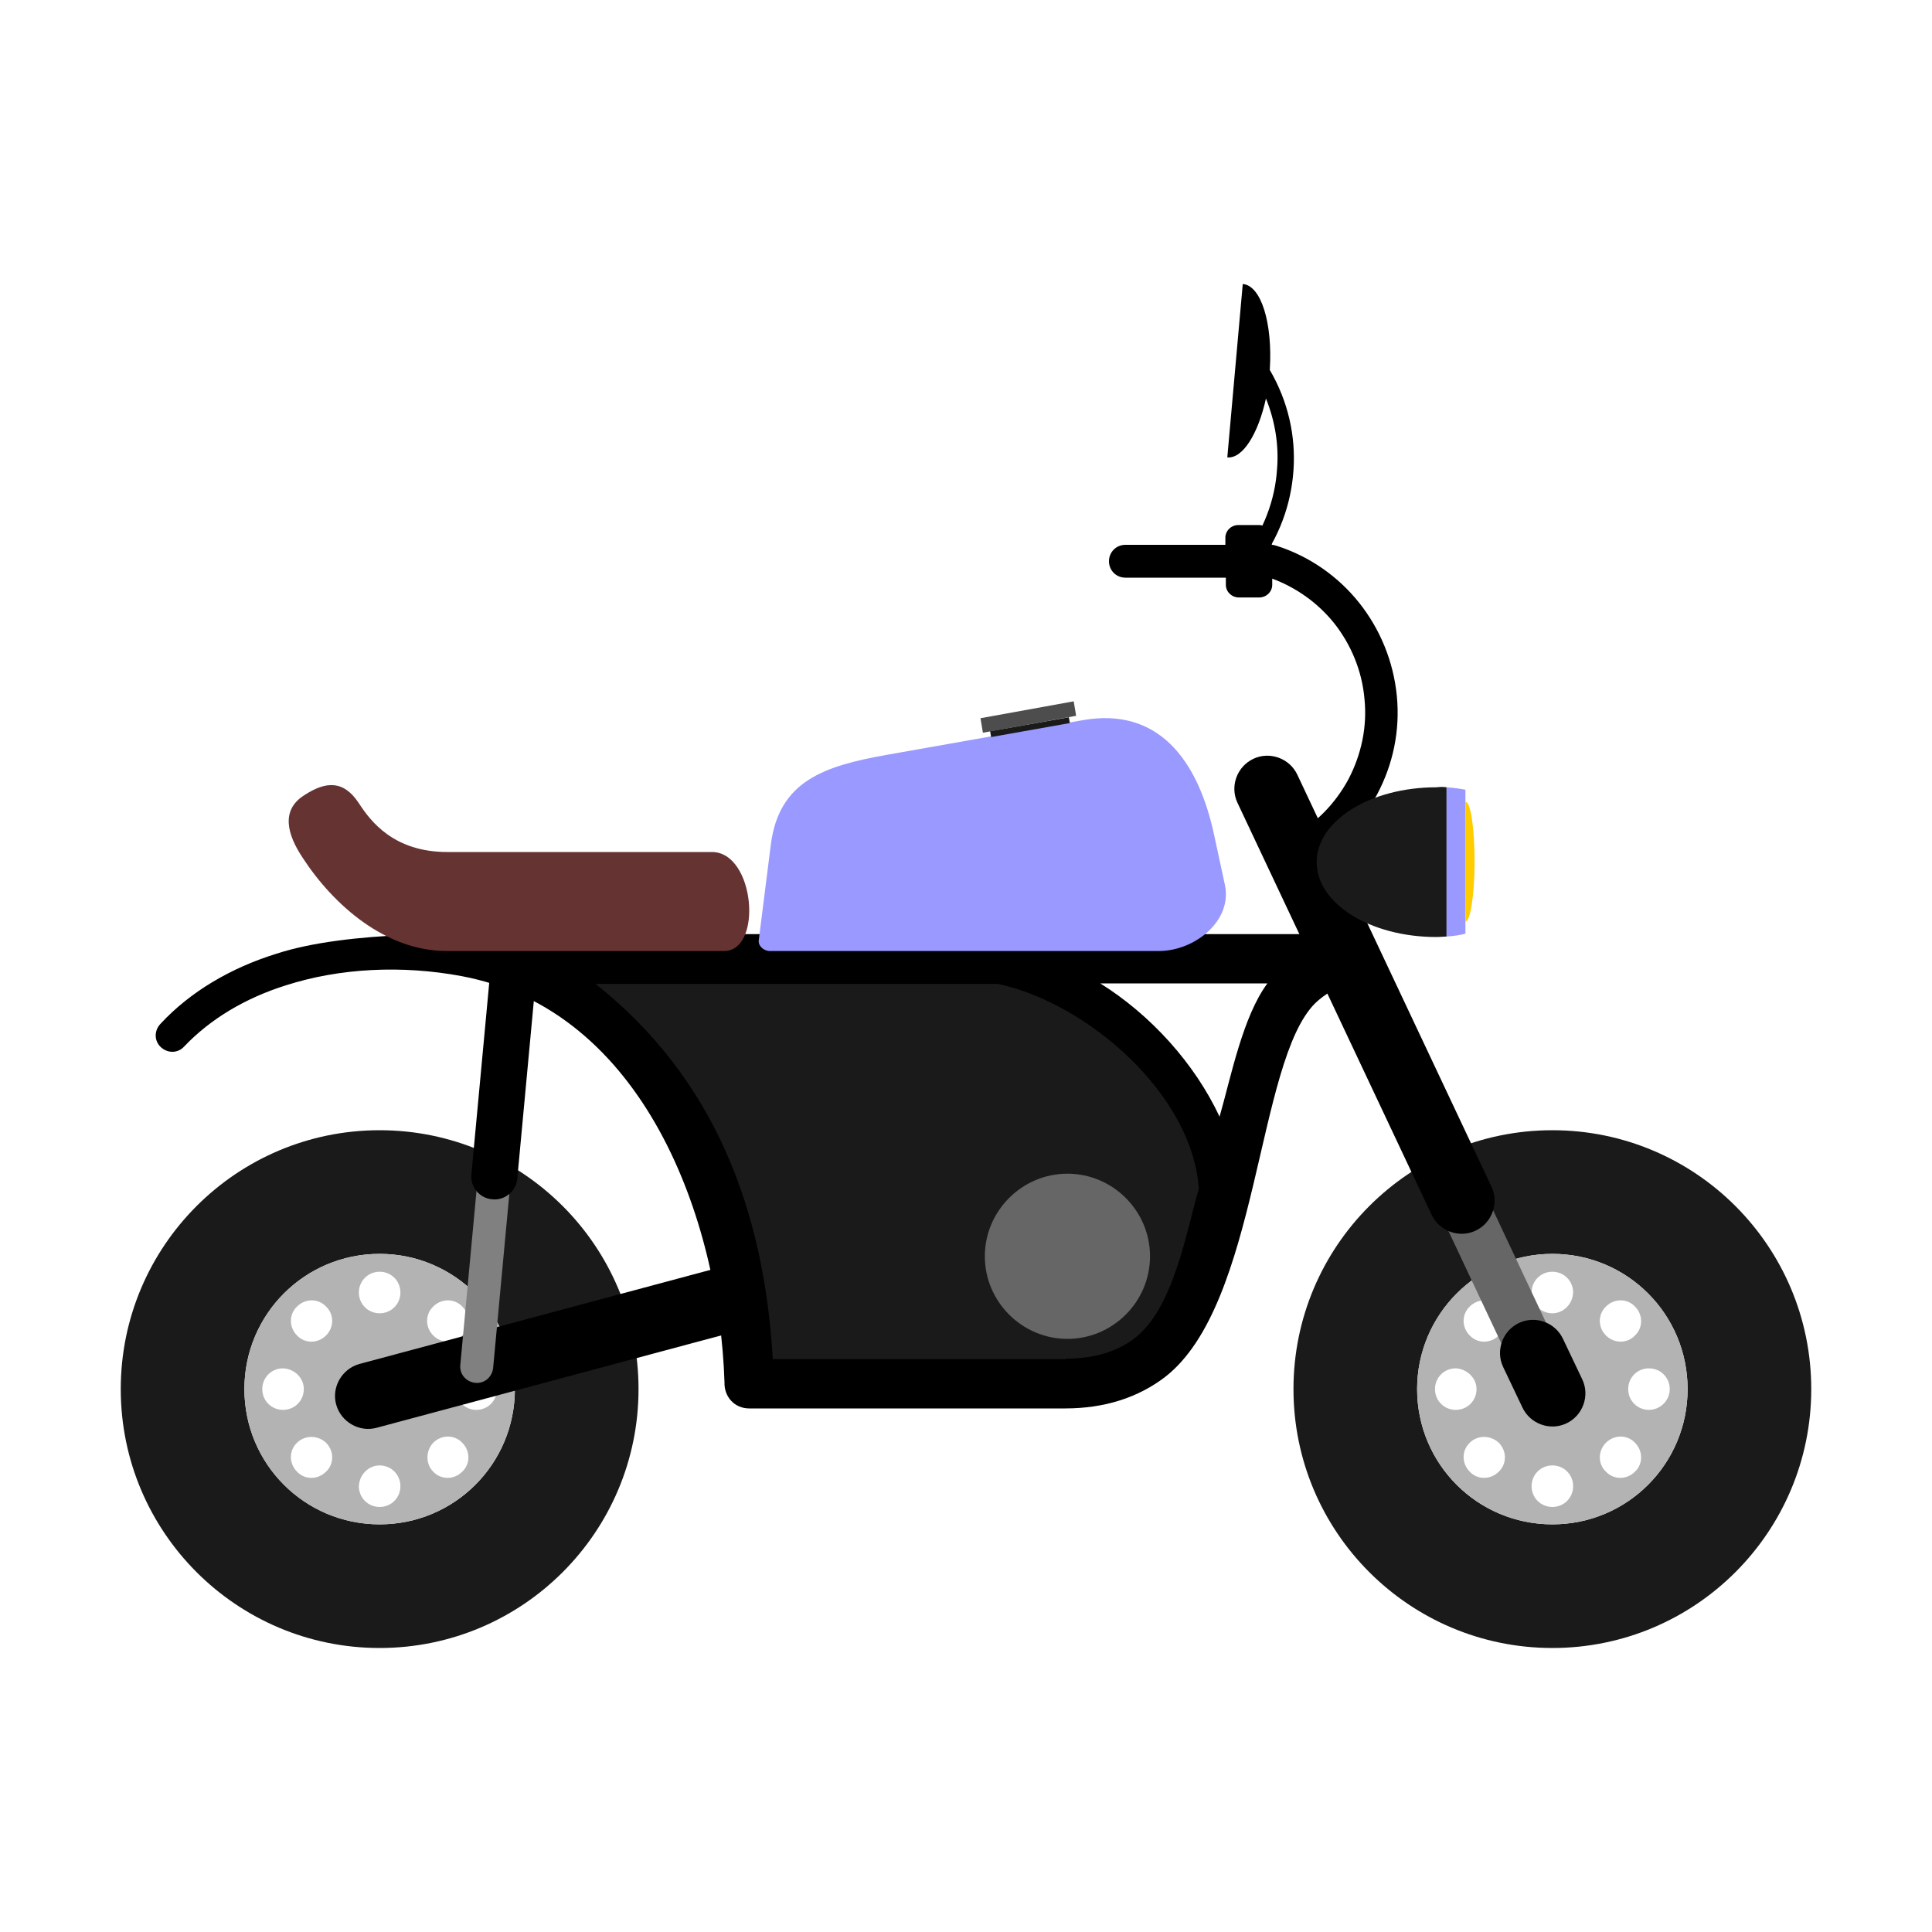 <svg id="e8BhD1JYyMk1" xmlns="http://www.w3.org/2000/svg" xmlns:xlink="http://www.w3.org/1999/xlink" viewBox="0 0 400 400" shape-rendering="geometricPrecision" text-rendering="geometricPrecision"><g id="e8BhD1JYyMk2"><g id="e8BhD1JYyMk3"><path id="e8BhD1JYyMk4" d="M132.2,287.6C132.2,317.2,108.2,341.2,78.6,341.2C49,341.2,25,317.2,25,287.6C25,258,49,234,78.6,234C108.2,234,132.2,258,132.2,287.6ZM106.6,287.6C106.6,303.1,94.1,315.6,78.6,315.6C63.1,315.6,50.6,303.1,50.6,287.6C50.6,272.1,63.1,259.6,78.6,259.6C94.1,259.6,106.6,272.2,106.6,287.6Z" clip-rule="evenodd" fill="rgb(26,26,26)" fill-rule="evenodd" stroke="none" stroke-width="1"/><path id="e8BhD1JYyMk5" d="M106.6,287.6C106.6,303.1,94.1,315.6,78.6,315.6C63.1,315.6,50.6,303.1,50.6,287.6C50.6,272.1,63.1,259.6,78.6,259.6C94.1,259.6,106.6,272.2,106.6,287.6ZM67.5,298.7C69.2,300.4,69.2,303.1,67.5,304.7C65.8,306.4,63.1,306.4,61.5,304.7C59.8,303,59.8,300.3,61.5,298.7C63.1,297.1,65.8,297.1,67.5,298.7ZM78.6,303.4C81,303.4,82.9,305.3,82.9,307.7C82.9,310.1,81,312,78.6,312C76.2,312,74.3,310.1,74.3,307.7C74.4,305.3,76.3,303.4,78.6,303.4ZM89.7,298.7C91.4,297,94.1,297,95.7,298.7C97.4,300.4,97.4,303.1,95.7,304.7C94,306.4,91.3,306.4,89.7,304.7C88.1,303.1,88.1,300.4,89.7,298.7ZM94.3,287.6C94.3,285.2,96.2,283.3,98.6,283.3C101,283.3,102.9,285.2,102.9,287.6C102.9,290,101,291.9,98.6,291.9C96.3,291.9,94.3,290,94.3,287.6ZM89.7,276.5C88,274.8,88,272.1,89.7,270.5C91.4,268.8,94.1,268.8,95.7,270.5C97.4,272.2,97.4,274.9,95.7,276.5C94.1,278.2,91.4,278.2,89.7,276.5ZM78.6,271.9C76.2,271.9,74.3,270,74.3,267.6C74.3,265.2,76.2,263.3,78.6,263.3C81,263.3,82.9,265.2,82.9,267.6C82.9,270,81,271.9,78.6,271.9ZM67.5,276.5C65.8,278.2,63.1,278.2,61.5,276.5C59.8,274.8,59.8,272.1,61.5,270.5C63.2,268.8,65.9,268.8,67.5,270.5C69.2,272.1,69.2,274.8,67.5,276.5ZM62.9,287.6C62.9,290,61,291.9,58.6,291.9C56.2,291.9,54.3,290,54.3,287.6C54.3,285.2,56.2,283.3,58.6,283.3C61,283.4,62.9,285.3,62.9,287.6Z" clip-rule="evenodd" fill="rgb(179,179,179)" fill-rule="evenodd" stroke="none" stroke-width="1"/></g><g id="e8BhD1JYyMk6"><path id="e8BhD1JYyMk7" d="M168.4,257.2C172,256.2,175.8,258.4,176.8,262C177.8,265.6,175.6,269.4,172,270.4L78,295.6C74.4,296.6,70.6,294.4,69.6,290.8C68.6,287.2,70.8,283.4,74.4,282.4L168.4,257.2Z" fill="rgb(0,0,0)" stroke="none" stroke-width="1"/><g id="e8BhD1JYyMk8"><path id="e8BhD1JYyMk9" d="M100.4,227.8C100.6,225.9,102.2,224.5,104.1,224.7C106,224.9,107.4,226.5,107.2,228.4L102.1,283.2C101.9,285.1,100.3,286.5,98.4,286.3C96.5,286.1,95.1,284.5,95.3,282.6L100.4,227.8Z" fill="rgb(128,128,128)" stroke="none" stroke-width="1"/><path id="e8BhD1JYyMk10" d="M101.8,198C102,195.4,104.4,193.4,107,193.7C109.6,193.9,111.6,196.3,111.3,198.9L107.1,244C106.9,246.6,104.5,248.6,101.9,248.3C99.3,248.1,97.3,245.7,97.6,243.1L101.8,198Z" fill="rgb(0,0,0)" stroke="none" stroke-width="1"/></g></g></g><g id="e8BhD1JYyMk11"><path id="e8BhD1JYyMk12" d="M155.2,286.4L220.6,286.4C235.1,286.4,244.3,278.5,248.2,265L251.8,252.5C257,234.2,231.6,198.4,197.1,198.4L106.6,198.4C146.7,220.9,154.3,258.1,155.2,286.4L155.2,286.4Z" clip-rule="evenodd" fill="rgb(26,26,26)" fill-rule="evenodd" stroke="none" stroke-width="1"/><path id="e8BhD1JYyMk13" d="M220.6,281.3C226.6,281.3,231.4,279.8,235,277C242.9,270.8,245.5,255.6,248.2,246.1C246.9,226.5,225,207.6,206.6,203.7L123.3,203.7C148,223.3,158.2,250.6,160,281.4L220.6,281.4ZM57.1,197.5C72.3,192.5,97.1,193.4,106.5,193.4L279,193.4C281.8,193.4,284.1,195.7,284.1,198.5C284.1,201.1,282.2,203.2,279.7,203.6C276.8,204.3,274.3,205.8,272.3,207.7C260.1,219.8,260.7,270,241.2,285.1C235.7,289.3,228.8,291.6,220.5,291.6L155.1,291.6C152.1,291.6,149.9,289.2,150,286.2C148.9,252.3,133.3,209.2,95.6,202.1C83.3,199.8,70.4,200.4,59.2,204C50.9,206.6,43.6,210.9,38.1,216.7C36.8,218.1,34.7,218.1,33.3,216.8C31.9,215.5,31.9,213.4,33.2,212C39.4,205.3,47.8,200.4,57.1,197.5L57.1,197.5ZM227.8,203.6C238.2,210.1,247.3,220.1,252.5,231.2C254.9,222.8,257.3,210.5,262.4,203.6L227.8,203.6L227.8,203.6Z" fill="rgb(0,0,0)" stroke="none" stroke-width="1"/><path id="e8BhD1JYyMk14" d="M221,243C211.6,243,203.9,250.7,203.9,260.1C203.9,269.5,211.6,277.2,221,277.2C230.4,277.2,238.1,269.5,238.1,260.1C238.1,250.7,230.4,243,221,243L221,243Z" clip-rule="evenodd" fill="rgb(102,102,102)" fill-rule="evenodd" stroke="none" stroke-width="1"/></g><g id="e8BhD1JYyMk15"><path id="e8BhD1JYyMk16" d="M224.2,149.1C239.6,146.4,248,157,251.4,173L253.6,183.2C255.2,190.6,247.4,196.9,239.9,196.9L159.4,196.9C158.1,196.9,156.9,195.8,157.1,194.6L159.6,174.8C161.3,161.7,170.6,158.6,183.5,156.3L224.2,149.1L224.2,149.1Z" clip-rule="evenodd" fill="rgb(153,153,255)" fill-rule="evenodd" stroke="none" stroke-width="1"/><g id="e8BhD1JYyMk17"><polygon id="e8BhD1JYyMk18" points="203.5,151.7 222.8,148.2 222.3,145.2 203,148.7" clip-rule="evenodd" fill="rgb(77,77,77)" fill-rule="evenodd" stroke="none" stroke-width="1"/><polygon id="e8BhD1JYyMk19" points="205.2,152.6 221.5,149.7 221.3,148.5 205,151.4" clip-rule="evenodd" fill="rgb(26,26,26)" fill-rule="evenodd" stroke="none" stroke-width="1"/></g></g><path id="e8BhD1JYyMk20" d="M92.5,196.9C79.9,196.9,69.1,187.5,62.6,177.5C59.5,172.8,58.1,167.8,62.9,164.7C67.6,161.6,71.2,161.6,74.3,166.3C76.7,170,81.5,176.4,92.6,176.4L147.4,176.4C156.3,176.4,158,196.9,149.9,196.9L92.5,196.9Z" fill="rgb(102,51,51)" stroke="none" stroke-width="1"/><g id="e8BhD1JYyMk21"><g id="e8BhD1JYyMk22"><path id="e8BhD1JYyMk23" d="M321.4,234C351,234,375,258,375,287.6C375,317.2,351,341.2,321.4,341.2C291.8,341.2,267.8,317.2,267.8,287.6C267.8,258,291.8,234,321.4,234L321.4,234ZM321.4,259.6C336.9,259.6,349.4,272.1,349.4,287.6C349.4,303.1,336.9,315.6,321.4,315.6C305.9,315.6,293.4,303.1,293.4,287.6C293.4,272.2,305.9,259.6,321.4,259.6L321.4,259.6Z" clip-rule="evenodd" fill="rgb(26,26,26)" fill-rule="evenodd" stroke="none" stroke-width="1"/><path id="e8BhD1JYyMk24" d="M321.4,259.6C336.9,259.6,349.4,272.1,349.4,287.6C349.4,303.1,336.9,315.6,321.4,315.6C305.9,315.6,293.4,303.1,293.4,287.6C293.4,272.1,305.9,259.6,321.4,259.6L321.4,259.6ZM310.3,298.7C312,300.4,312,303.1,310.3,304.7C308.6,306.4,305.9,306.4,304.3,304.7C302.6,303,302.6,300.3,304.3,298.7C305.9,297.1,308.6,297.1,310.3,298.7ZM321.4,303.4C323.8,303.4,325.7,305.3,325.7,307.7C325.7,310.1,323.8,312,321.4,312C319,312,317.1,310.1,317.1,307.7C317.1,305.3,319,303.4,321.4,303.4ZM332.5,298.7C334.2,297,336.9,297,338.5,298.7C340.2,300.4,340.2,303.1,338.5,304.7C336.8,306.4,334.1,306.4,332.5,304.7C330.8,303.1,330.8,300.4,332.5,298.7ZM341.4,291.9C339,291.9,337.1,290,337.1,287.6C337.1,285.2,339,283.3,341.4,283.3C343.8,283.3,345.7,285.2,345.7,287.6C345.7,290,343.7,291.9,341.4,291.9L341.4,291.9ZM332.5,276.5C330.8,274.8,330.8,272.1,332.5,270.5C334.2,268.8,336.9,268.8,338.5,270.5C340.2,272.2,340.2,274.9,338.5,276.5C336.9,278.2,334.2,278.2,332.5,276.5ZM321.4,271.9C319,271.9,317.1,270,317.1,267.6C317.1,265.2,319,263.3,321.4,263.3C323.8,263.3,325.7,265.2,325.7,267.6C325.6,270,323.7,271.9,321.4,271.9ZM310.3,276.5C308.6,278.2,305.9,278.2,304.3,276.5C302.6,274.8,302.6,272.1,304.3,270.5C306,268.8,308.7,268.8,310.3,270.5C311.9,272.1,311.9,274.8,310.3,276.5ZM305.7,287.6C305.7,290,303.8,291.9,301.4,291.9C299,291.9,297.1,290,297.1,287.6C297.1,285.2,299,283.3,301.4,283.3C303.7,283.4,305.7,285.3,305.7,287.6Z" clip-rule="evenodd" fill="rgb(179,179,179)" fill-rule="evenodd" stroke="none" stroke-width="1"/></g><g id="e8BhD1JYyMk25"><path id="e8BhD1JYyMk26" d="M294.7,219.9L326,286.4C327.2,289,326.1,292,323.6,293.2C321,294.4,318,293.3,316.8,290.8L285.5,224.3C284.3,221.7,285.4,218.7,287.9,217.5C290.4,216.2,293.5,217.3,294.7,219.9L294.7,219.9Z" fill="rgb(102,102,102)" stroke="none" stroke-width="1"/><path id="e8BhD1JYyMk27" d="M323.6,277.2L327.6,285.6C329.2,289,327.7,293.1,324.3,294.7C320.9,296.3,316.8,294.8,315.2,291.4L311.2,283C309.6,279.6,311.1,275.5,314.5,273.9C317.9,272.3,322,273.8,323.6,277.2L323.6,277.2Z" fill="rgb(0,0,0)" stroke="none" stroke-width="1"/></g><path id="e8BhD1JYyMk28" d="M308.8,245.7C310.4,249.1,308.9,253.2,305.5,254.8C302.1,256.4,298,254.9,296.4,251.5L256.2,166.2C254.6,162.8,256.1,158.7,259.5,157.1C262.9,155.5,267,157,268.6,160.4L308.8,245.7Z" fill="rgb(0,0,0)" stroke="none" stroke-width="1"/><g id="e8BhD1JYyMk29"><path id="e8BhD1JYyMk30" d="M267.3,173.3C272.5,170.5,276.5,166.3,279.2,161.3C281.8,156.3,283.1,150.6,282.5,144.7C282,138.9,279.7,133.4,276.2,129L276.2,129C272.9,124.9,268.5,121.7,263.4,119.8L263.4,121.1C263.4,122.5,262.2,123.7,260.7,123.7L256.5,123.7C255,123.7,253.8,122.5,253.8,121.1L253.8,119.6L233,119.6C231.1,119.6,229.6,118.1,229.6,116.2C229.6,114.3,231.1,112.8,233,112.8L253.7,112.8L253.7,111.3C253.7,109.9,254.9,108.7,256.4,108.7L260.6,108.7C262.1,108.7,263.3,109.9,263.3,111.3L263.3,112.8C263.6,112.8,264,112.9,264.3,113C271.2,115.2,277.1,119.4,281.4,124.8L281.4,124.8C285.7,130.2,288.5,136.9,289.2,144.1C289.9,151.3,288.4,158.3,285.1,164.5C281.8,170.6,276.8,175.8,270.5,179.3C268.8,180.2,266.8,179.6,265.9,177.9C265,176.3,265.7,174.2,267.3,173.3L267.3,173.3Z" fill="rgb(0,0,0)" stroke="none" stroke-width="1"/><path id="e8BhD1JYyMk31" d="M257.3,58.8L254.1,94.7C257.3,95,260.5,89.8,262.1,82.5C264,87.2,264.8,92.2,264.4,97.1C264,103.5,261.6,109.8,257.5,115.2C256.9,115.9,257.1,117,257.8,117.6C258.5,118.2,259.6,118,260.2,117.3C264.8,111.4,267.3,104.5,267.8,97.4C268.3,90.3,266.7,83.1,262.9,76.6L262.9,76.5C263.5,66.9,261.1,59.1,257.3,58.8L257.3,58.8Z" clip-rule="evenodd" fill="rgb(0,0,0)" fill-rule="evenodd" stroke="none" stroke-width="1"/></g></g><g id="e8BhD1JYyMk32"><path id="e8BhD1JYyMk33" d="M299.5,163L299.5,193.9C298.9,193.9,298.2,194,297.4,194C283.7,194,272.6,187.1,272.6,178.5C272.6,169.9,283.7,163,297.4,163C298.2,162.9,298.9,162.9,299.5,163Z" clip-rule="evenodd" fill="rgb(26,26,26)" fill-rule="evenodd" stroke="none" stroke-width="1"/><path id="e8BhD1JYyMk34" d="M299.5,193.9L299.5,163C301,163.1,302.3,163.3,303.4,163.5L303.4,193.3C302.3,193.6,301,193.8,299.5,193.9L299.5,193.9Z" clip-rule="evenodd" fill="rgb(153,153,255)" fill-rule="evenodd" stroke="none" stroke-width="1"/><path id="e8BhD1JYyMk35" d="M303.4,190.8C304.4,190.8,305.3,185.3,305.3,178.4C305.3,171.6,304.5,166,303.4,166L303.4,190.8Z" clip-rule="evenodd" fill="rgb(255,204,0)" fill-rule="evenodd" stroke="none" stroke-width="1"/></g></svg>
